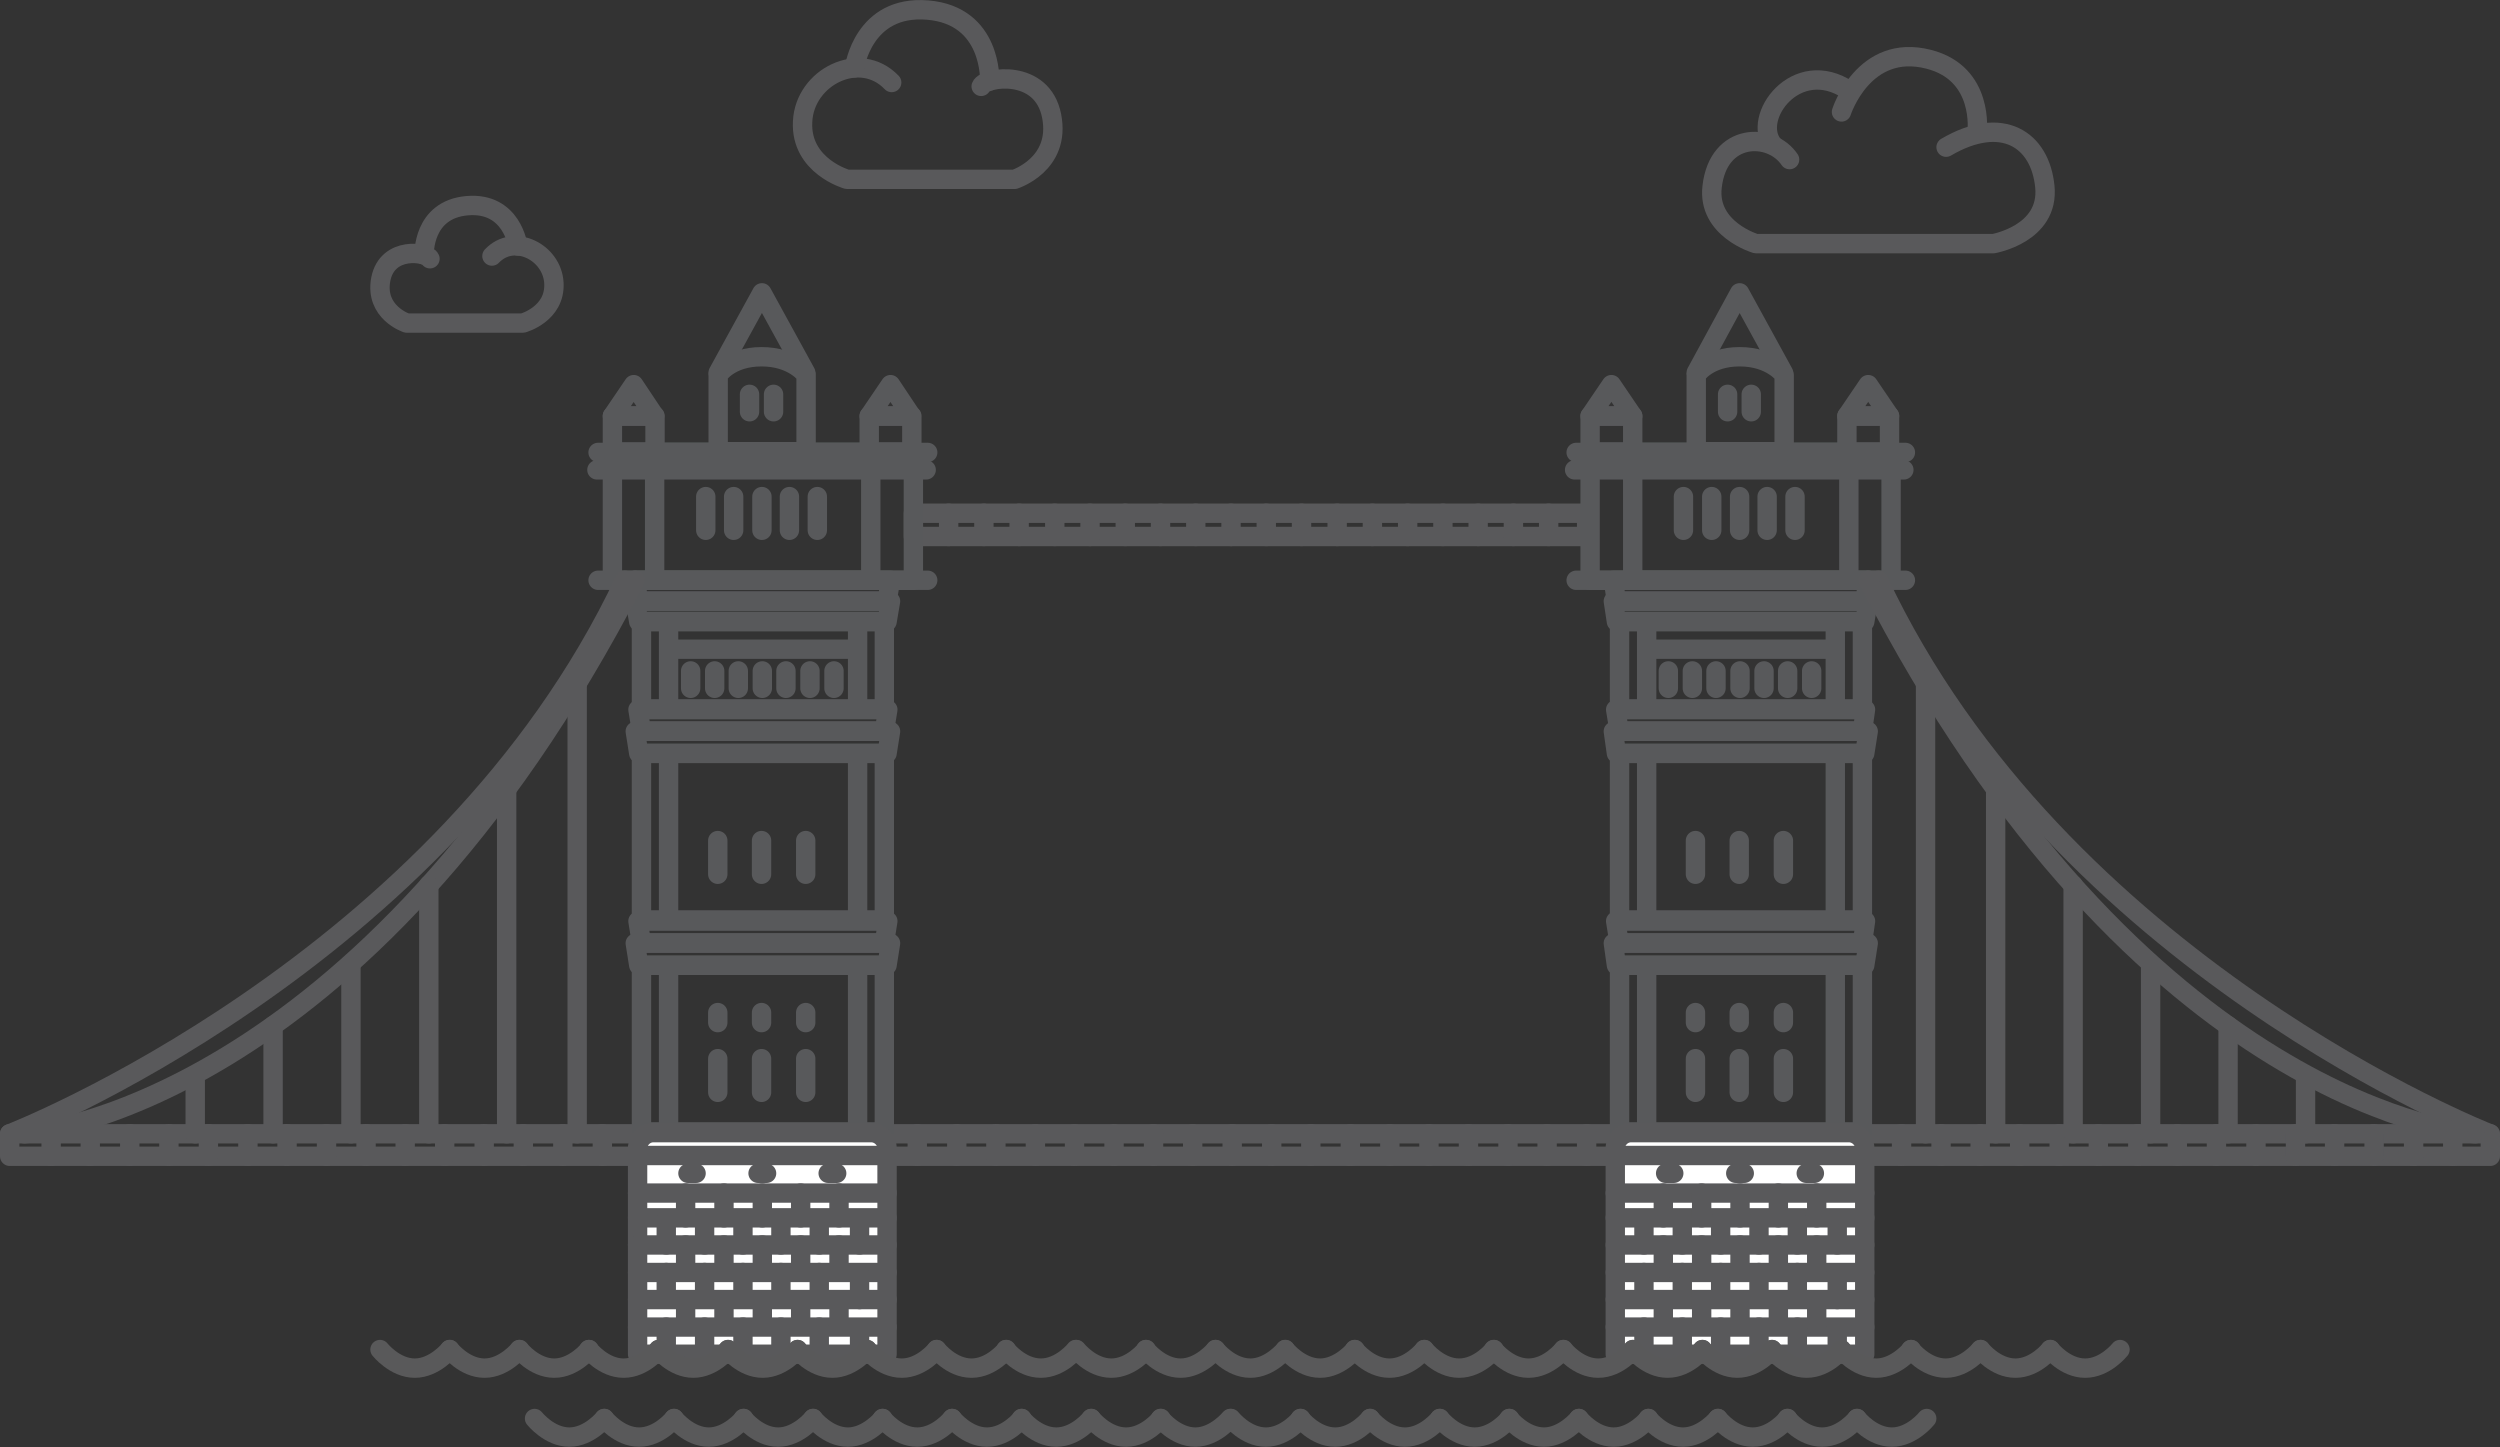 <?xml version="1.0" encoding="utf-8"?>
<!-- Generator: Adobe Illustrator 19.1.0, SVG Export Plug-In . SVG Version: 6.00 Build 0)  -->
<svg version="1.1" xmlns="http://www.w3.org/2000/svg" xmlns:xlink="http://www.w3.org/1999/xlink" x="0px" y="0px"
	 viewBox="0 0 645.4 373.6" style="enable-background:new 0 0 645.4 373.6;" xml:space="preserve">
<rect x="0" y="0" width="645.4" height="373.6" fill="#333333" stroke="none"/>
<style type="text/css">
	.st0{fill:#EDEDED;}
	.st1{fill:#59595A;}
	.st2{fill:none;stroke:#59595B;stroke-width:5;stroke-linejoin:round;stroke-miterlimit:10;}
	.st3{fill:none;stroke:#59595B;stroke-width:4.146;stroke-linejoin:round;stroke-miterlimit:10;}
	.st4{fill:#F6F5F5;}
	.st5{fill:#59595B;}
	.st6{fill:none;stroke:#59595B;stroke-width:4.087;stroke-linecap:round;stroke-linejoin:round;stroke-miterlimit:10;}
	.st7{fill:none;stroke:#59595B;stroke-width:5;stroke-linecap:round;stroke-linejoin:round;stroke-miterlimit:10;}
	.st8{fill:#EFEFEF;stroke:#59595B;stroke-width:5;stroke-linecap:round;stroke-linejoin:round;stroke-miterlimit:10;}
	.st9{fill:#EDECED;}
	.st10{fill:none;stroke:#5A5B5B;stroke-width:5;stroke-miterlimit:10;}
	.st11{fill:none;stroke:#5A5B5C;stroke-width:5;stroke-linecap:round;stroke-linejoin:round;stroke-miterlimit:10;}
	.st12{fill:#EDECED;stroke:#5A5B5C;stroke-width:5;stroke-linecap:round;stroke-linejoin:round;stroke-miterlimit:10;}
	.st13{fill:#5A5B5C;stroke:#5A5B5C;stroke-width:5;stroke-linecap:round;stroke-linejoin:round;stroke-miterlimit:10;}
	.st14{fill:none;stroke:#5A5B5B;stroke-width:5;stroke-linecap:round;stroke-linejoin:round;stroke-miterlimit:10;}
	.st15{fill:#F0EFEF;stroke:#5A5B5B;stroke-width:5;stroke-linecap:round;stroke-linejoin:round;stroke-miterlimit:10;}
	.st16{fill:#E8E8E8;stroke:#5A5B5C;stroke-width:5;stroke-linecap:round;stroke-linejoin:round;stroke-miterlimit:10;}
	.st17{fill:#FFFFFF;stroke:#5A5B5B;stroke-width:5;stroke-linecap:round;stroke-linejoin:round;stroke-miterlimit:10;}
	.st18{fill:#EFEFEF;stroke:#59595A;stroke-width:5;stroke-linecap:round;stroke-linejoin:round;stroke-miterlimit:10;}
	.st19{fill:none;stroke:#59595A;stroke-width:5;stroke-miterlimit:10;}
	.st20{fill:none;stroke:#59595A;stroke-width:5;stroke-linecap:round;stroke-miterlimit:10;}
	.st21{fill:none;stroke:#59595A;stroke-width:5;stroke-linejoin:round;stroke-miterlimit:10;}
	.st22{fill:none;stroke:#59595A;stroke-width:4.539;stroke-miterlimit:10;}
	.st23{fill:none;stroke:#59595A;stroke-width:4.135;stroke-miterlimit:10;}
	.st24{fill:none;stroke:#59595A;stroke-width:3.98;stroke-miterlimit:10;}
	.st25{fill:none;stroke:#58595B;stroke-width:5;stroke-miterlimit:10;}
	.st26{fill:none;stroke:#58595B;stroke-width:5;stroke-linejoin:round;stroke-miterlimit:10;}
	.st27{fill:none;stroke:#58595B;stroke-width:5;stroke-linecap:round;stroke-linejoin:round;stroke-miterlimit:10;}
	.st28{fill:none;stroke:#59595B;stroke-width:4.205;stroke-linecap:round;stroke-linejoin:round;stroke-miterlimit:10;}
	.st29{fill:none;stroke:#59595B;stroke-width:5;stroke-miterlimit:10;}
	.st30{fill:#EDECEC;stroke:#59595B;stroke-width:5;stroke-linecap:round;stroke-linejoin:round;stroke-miterlimit:10;}
	.st31{fill:#EDEDED;stroke:#59595A;stroke-width:5;stroke-miterlimit:10;}
	.st32{fill:#EDEDED;stroke:#59595B;stroke-width:5;stroke-linecap:round;stroke-linejoin:round;stroke-miterlimit:10;}
	.st33{fill:none;stroke:#59595A;stroke-width:5;stroke-linecap:round;stroke-linejoin:round;stroke-miterlimit:10;}
	.st34{fill:#58595B;}
	.st35{fill:#59595A;stroke:#EDEDED;stroke-width:3;stroke-miterlimit:10;}
	.st36{fill:#59595A;stroke:#EDEDED;stroke-miterlimit:10;}
	.st37{fill:#EFEFEF;stroke:#59595A;stroke-width:5;stroke-linecap:round;stroke-miterlimit:10;}
	.st38{fill:#EDEDED;stroke:#59595A;stroke-width:5;stroke-linecap:round;stroke-linejoin:round;stroke-miterlimit:10;}
	.st39{fill-rule:evenodd;clip-rule:evenodd;fill:#59595B;}
	
		.st40{fill-rule:evenodd;clip-rule:evenodd;fill:none;stroke:#59595B;stroke-width:5;stroke-linecap:round;stroke-linejoin:round;stroke-miterlimit:10;}
	.st41{fill:none;stroke:#5A5B5C;stroke-width:4.146;stroke-linejoin:round;stroke-miterlimit:10;}
	.st42{fill:none;stroke:#5A5B5B;stroke-width:4.539;stroke-miterlimit:10;}
	.st43{fill:none;stroke:#5A5B5B;stroke-width:4.135;stroke-miterlimit:10;}
	.st44{fill:none;stroke:#5A5B5B;stroke-width:3.98;stroke-miterlimit:10;}
	.st45{fill:none;stroke:#5A5B5C;stroke-width:4;stroke-linecap:round;stroke-linejoin:round;stroke-miterlimit:10;}
	.st46{fill:none;stroke:#595A5C;stroke-width:5;stroke-linecap:round;stroke-linejoin:round;stroke-miterlimit:10;}
	.st47{fill:#5A5B5C;}
	.st48{fill:none;stroke:#595A5C;stroke-width:5;stroke-linejoin:round;stroke-miterlimit:10;}
	.st49{fill:none;stroke:#5A5B5B;stroke-width:5;stroke-linecap:round;stroke-miterlimit:10;}
	.st50{fill:#5A5B5B;}
	.st51{fill:#5A5B5C;stroke:#5A5B5C;stroke-miterlimit:10;}
	.st52{fill:#595A5C;}
	.st53{fill:#EDECED;stroke:#5A5B5B;stroke-width:5;stroke-miterlimit:10;}
	.st54{fill:#FFFFFF;stroke:#5A5B5B;stroke-width:5;stroke-miterlimit:10;}
	.st55{fill:#FFFFFF;stroke:#5A5B5C;stroke-width:5;stroke-linecap:round;stroke-linejoin:round;stroke-miterlimit:10;}
	.st56{fill:#FFFFFF;stroke:#59595B;stroke-width:5;stroke-linecap:round;stroke-linejoin:round;stroke-miterlimit:10;}
	.st57{fill:#FFFFFF;stroke:#59595A;stroke-width:5;stroke-linecap:round;stroke-linejoin:round;stroke-miterlimit:10;}
	.st58{fill:#FFFFFF;stroke:#59595A;stroke-width:5;stroke-miterlimit:10;}
	.st59{fill:none;stroke:#59595B;stroke-width:3.857;stroke-linejoin:round;stroke-miterlimit:10;}
	.st60{fill:#EDEDED;stroke:#59595B;stroke-width:5;stroke-miterlimit:10;}
	.st61{fill:none;stroke:#59595B;stroke-width:5;stroke-linecap:round;stroke-miterlimit:10;}
	.st62{fill:#59595B;stroke:#59595A;stroke-width:5;stroke-linecap:round;stroke-linejoin:round;stroke-miterlimit:10;}
	.st63{fill:#FFFFFF;stroke:#59595B;stroke-width:5;stroke-miterlimit:10;}
	.st64{fill:#EAEAEA;stroke:#59595A;stroke-width:5;stroke-linecap:round;stroke-linejoin:round;stroke-miterlimit:10;}
	.st65{fill:#EAEAEA;stroke:#59595A;stroke-width:5;stroke-linecap:round;stroke-miterlimit:10;}
</style>
<g id="Background">
</g>
<g id="_x23_Tower_x5F_Bridge">
</g>
<g id="_x23_Washington_x5F_Mountain">
</g>
<g id="_x23_London_x5F_Eye">
</g>
<g id="_x23_Eiffel_x5F_Tower">
	<g id="New_Symbol">
	</g>
</g>
<g id="_x23_Forbidden_x5F_City">
</g>
<g id="_x23_Sydney_x5F_Opera_x5F_House">
</g>
<g id="_x23_Space_x5F_Needle">
</g>
<g id="_x23_Pyramid">
</g>
<g id="_x23_The_x5F_Pantheon">
</g>
<g id="_x23_Emirates_x5F_Towers">
</g>
<g id="_x23_China_x5F_wall">
	<g id="_x23_Empire_x5F_State_x5F_Building">
	</g>
	<g>
		<g>
			<path class="st7" d="M502.4,38c14.5-8.5,24.3-2,25.5,10.2c1.2,12.2-13.3,14.7-13.3,14.7h-61.3c0,0-12.6-3.7-11.3-14.7
				c1.6-14.1,15.2-14.1,20-7"/>
			<path class="st7" d="M457.8,37.5c-5.9-7,5.9-23.2,19.4-14.2"/>
			<path class="st7" d="M475.4,28.9c0,0,5.7-17.9,22.5-13.6c14.5,3.7,12.5,18.9,12.5,18.9"/>
		</g>
		<g>
			<path class="st7" d="M127,66.1c5.7-6,15.6-1,16,7c0.4,8-8,10.3-8,10.3h-30c0,0-8.3-2.7-6.7-11.3c1.7-8.7,12-7,12.7-5.3"/>
			<path class="st7" d="M133.7,63.5c0,0-1.5-11.4-13.1-10.4s-11.1,12.7-11.1,12.7"/>
		</g>
		<g>
			<path class="st7" d="M230.2,21.3c-8.2-8.6-22.5-1.4-23,10.1c-0.6,11.5,11.5,14.9,11.5,14.9h43.2c0,0,12-3.8,9.6-16.3
				c-2.4-12.5-17.3-10.1-18.2-7.7"/>
			<path class="st7" d="M220.6,17.5c0,0,2.2-16.3,18.9-14.9s16,18.3,16,18.3"/>
		</g>
		<g>
			<rect x="2.5" y="292.7" class="st7" width="640.4" height="5.8"/>
			<line class="st7" x1="13.2" y1="292.7" x2="13.2" y2="298.5"/>
			<line class="st7" x1="23.3" y1="292.7" x2="23.3" y2="298.5"/>
			<line class="st7" x1="33.5" y1="292.7" x2="33.5" y2="298.5"/>
			<line class="st7" x1="43.6" y1="292.7" x2="43.6" y2="298.5"/>
			<line class="st7" x1="53.8" y1="292.7" x2="53.8" y2="298.5"/>
			<line class="st7" x1="64" y1="292.7" x2="64" y2="298.5"/>
			<line class="st7" x1="74.1" y1="292.7" x2="74.1" y2="298.5"/>
			<line class="st7" x1="84.3" y1="292.7" x2="84.3" y2="298.5"/>
			<line class="st7" x1="94.5" y1="292.7" x2="94.5" y2="298.5"/>
			<line class="st7" x1="104.6" y1="292.7" x2="104.6" y2="298.5"/>
			<line class="st7" x1="114.8" y1="292.7" x2="114.8" y2="298.5"/>
			<line class="st7" x1="125" y1="292.7" x2="125" y2="298.5"/>
			<line class="st7" x1="135.1" y1="292.7" x2="135.1" y2="298.5"/>
			<line class="st7" x1="145.3" y1="292.7" x2="145.3" y2="298.5"/>
			<line class="st7" x1="155.5" y1="292.7" x2="155.5" y2="298.5"/>
			<line class="st7" x1="165.6" y1="292.7" x2="165.6" y2="298.5"/>
			<line class="st7" x1="175.8" y1="292.7" x2="175.8" y2="298.5"/>
			<line class="st7" x1="186" y1="292.7" x2="186" y2="298.5"/>
			<line class="st7" x1="196.1" y1="292.7" x2="196.1" y2="298.5"/>
			<line class="st7" x1="206.3" y1="292.7" x2="206.3" y2="298.5"/>
			<line class="st7" x1="216.5" y1="292.7" x2="216.5" y2="298.5"/>
			<line class="st7" x1="226.6" y1="292.7" x2="226.6" y2="298.5"/>
			<line class="st7" x1="236.8" y1="292.7" x2="236.8" y2="298.5"/>
			<line class="st7" x1="247" y1="292.7" x2="247" y2="298.5"/>
			<line class="st7" x1="257.1" y1="292.7" x2="257.1" y2="298.5"/>
			<line class="st7" x1="267.3" y1="292.7" x2="267.3" y2="298.5"/>
			<line class="st7" x1="277.4" y1="292.7" x2="277.4" y2="298.5"/>
			<line class="st7" x1="287.6" y1="292.7" x2="287.6" y2="298.5"/>
			<line class="st7" x1="297.8" y1="292.7" x2="297.8" y2="298.5"/>
			<line class="st7" x1="307.9" y1="292.7" x2="307.9" y2="298.5"/>
			<line class="st7" x1="318.1" y1="292.7" x2="318.1" y2="298.5"/>
			<line class="st7" x1="328.3" y1="292.7" x2="328.3" y2="298.5"/>
			<line class="st7" x1="338.4" y1="292.7" x2="338.4" y2="298.5"/>
			<line class="st7" x1="348.6" y1="292.7" x2="348.6" y2="298.5"/>
			<line class="st7" x1="358.8" y1="292.7" x2="358.8" y2="298.5"/>
			<line class="st7" x1="368.9" y1="292.7" x2="368.9" y2="298.5"/>
			<line class="st7" x1="379.1" y1="292.7" x2="379.1" y2="298.5"/>
			<line class="st7" x1="389.3" y1="292.7" x2="389.3" y2="298.5"/>
			<line class="st7" x1="399.4" y1="292.7" x2="399.4" y2="298.5"/>
			<line class="st7" x1="409.6" y1="292.7" x2="409.6" y2="298.5"/>
			<line class="st7" x1="419.8" y1="292.7" x2="419.8" y2="298.5"/>
			<line class="st7" x1="429.9" y1="292.7" x2="429.9" y2="298.5"/>
			<line class="st7" x1="440.1" y1="292.7" x2="440.1" y2="298.5"/>
			<line class="st7" x1="450.3" y1="292.7" x2="450.3" y2="298.5"/>
			<line class="st7" x1="460.4" y1="292.7" x2="460.4" y2="298.5"/>
			<line class="st7" x1="470.6" y1="292.7" x2="470.6" y2="298.5"/>
			<line class="st7" x1="480.8" y1="292.7" x2="480.8" y2="298.5"/>
			<line class="st7" x1="490.9" y1="292.7" x2="490.9" y2="298.5"/>
			<line class="st7" x1="501.1" y1="292.7" x2="501.1" y2="298.5"/>
			<line class="st7" x1="511.2" y1="292.7" x2="511.2" y2="298.5"/>
			<line class="st7" x1="521.4" y1="292.7" x2="521.4" y2="298.5"/>
			<line class="st7" x1="531.6" y1="292.7" x2="531.6" y2="298.5"/>
			<line class="st7" x1="541.7" y1="292.7" x2="541.7" y2="298.5"/>
			<line class="st7" x1="551.9" y1="292.7" x2="551.9" y2="298.5"/>
			<line class="st7" x1="562.1" y1="292.7" x2="562.1" y2="298.5"/>
			<line class="st7" x1="572.2" y1="292.7" x2="572.2" y2="298.5"/>
			<line class="st7" x1="582.4" y1="292.7" x2="582.4" y2="298.5"/>
			<line class="st7" x1="592.6" y1="292.7" x2="592.6" y2="298.5"/>
			<line class="st7" x1="602.7" y1="292.7" x2="602.7" y2="298.5"/>
			<line class="st7" x1="612.9" y1="292.7" x2="612.9" y2="298.5"/>
			<line class="st7" x1="623.1" y1="292.7" x2="623.1" y2="298.5"/>
			<line class="st7" x1="633.2" y1="292.7" x2="633.2" y2="298.5"/>
		</g>
		<g>
			<rect x="235.8" y="132.5" class="st7" width="173.8" height="6"/>
			<line class="st7" x1="244.9" y1="132.5" x2="244.9" y2="138.5"/>
			<line class="st7" x1="254" y1="132.5" x2="254" y2="138.5"/>
			<line class="st7" x1="263.1" y1="132.5" x2="263.1" y2="138.5"/>
			<line class="st7" x1="272.3" y1="132.5" x2="272.3" y2="138.5"/>
			<line class="st7" x1="281.4" y1="132.5" x2="281.4" y2="138.5"/>
			<line class="st7" x1="290.5" y1="132.5" x2="290.5" y2="138.5"/>
			<line class="st7" x1="299.6" y1="132.5" x2="299.6" y2="138.5"/>
			<line class="st7" x1="308.7" y1="132.5" x2="308.7" y2="138.5"/>
			<line class="st7" x1="317.8" y1="132.5" x2="317.8" y2="138.5"/>
			<line class="st7" x1="326.9" y1="132.5" x2="326.9" y2="138.5"/>
			<line class="st7" x1="336" y1="132.5" x2="336" y2="138.5"/>
			<line class="st7" x1="345.2" y1="132.5" x2="345.2" y2="138.5"/>
			<line class="st7" x1="354.3" y1="132.5" x2="354.3" y2="138.5"/>
			<line class="st7" x1="363.4" y1="132.5" x2="363.4" y2="138.5"/>
			<line class="st7" x1="372.5" y1="132.5" x2="372.5" y2="138.5"/>
			<line class="st7" x1="381.6" y1="132.5" x2="381.6" y2="138.5"/>
			<line class="st7" x1="390.7" y1="132.5" x2="390.7" y2="138.5"/>
			<line class="st7" x1="399.8" y1="132.5" x2="399.8" y2="138.5"/>
		</g>
		<g>
			<polygon class="st26" points="229,249.2 164.9,249.2 164,243.5 229.9,243.5 			"/>
			<polygon class="st26" points="228.3,243.4 165.6,243.4 164.7,237.8 229.2,237.8 			"/>
			<rect x="165.6" y="249.2" class="st27" width="62.7" height="43"/>
			<line class="st27" x1="172.6" y1="249.7" x2="172.6" y2="292.2"/>
			<line class="st27" x1="221.4" y1="249.7" x2="221.4" y2="292.2"/>
		</g>
		<g>
			<polygon class="st26" points="229,194.5 164.9,194.5 164,188.8 229.9,188.8 			"/>
			<polygon class="st26" points="228.3,188.7 165.6,188.7 164.7,183.2 229.2,183.2 			"/>
			<rect x="165.6" y="194.5" class="st27" width="62.7" height="43"/>
			<line class="st27" x1="172.6" y1="195.1" x2="172.6" y2="237.5"/>
			<line class="st27" x1="221.4" y1="195.1" x2="221.4" y2="237.5"/>
		</g>
		<polygon class="st26" points="229,160.5 164.9,160.5 164,155.2 229.9,155.2 		"/>
		<polygon class="st26" points="229,155.2 164.9,155.2 164,149.8 229.9,149.8 		"/>
		<rect x="165.6" y="160.4" class="st27" width="62.7" height="22.6"/>
		<line class="st27" x1="172.6" y1="160.7" x2="172.6" y2="183"/>
		<line class="st27" x1="221.4" y1="160.7" x2="221.4" y2="183"/>
		<line class="st26" x1="172.6" y1="167.6" x2="221.4" y2="167.6"/>
		<line class="st27" x1="178.3" y1="173.2" x2="178.3" y2="177.7"/>
		<line class="st27" x1="184.5" y1="173.2" x2="184.5" y2="177.7"/>
		<line class="st27" x1="190.6" y1="173.2" x2="190.6" y2="177.7"/>
		<line class="st27" x1="196.8" y1="173.2" x2="196.8" y2="177.7"/>
		<line class="st27" x1="202.9" y1="173.2" x2="202.9" y2="177.7"/>
		<line class="st27" x1="193.5" y1="101.8" x2="193.5" y2="106.3"/>
		<line class="st27" x1="199.7" y1="101.8" x2="199.7" y2="106.3"/>
		<line class="st27" x1="185.3" y1="217" x2="185.3" y2="225.7"/>
		<line class="st27" x1="196.6" y1="217" x2="196.6" y2="225.7"/>
		<line class="st27" x1="208" y1="217" x2="208" y2="225.7"/>
		<line class="st27" x1="182.2" y1="128.2" x2="182.2" y2="136.9"/>
		<line class="st27" x1="189.4" y1="128.2" x2="189.4" y2="136.9"/>
		<line class="st27" x1="196.7" y1="128.2" x2="196.7" y2="136.9"/>
		<line class="st27" x1="203.8" y1="128.2" x2="203.8" y2="136.9"/>
		<line class="st27" x1="211" y1="128.2" x2="211" y2="136.9"/>
		<line class="st27" x1="185.3" y1="273.3" x2="185.3" y2="282"/>
		<line class="st27" x1="196.6" y1="273.3" x2="196.6" y2="282"/>
		<line class="st27" x1="208" y1="273.3" x2="208" y2="282"/>
		<line class="st27" x1="185.3" y1="261.4" x2="185.3" y2="264"/>
		<line class="st27" x1="196.6" y1="261.4" x2="196.6" y2="264"/>
		<line class="st27" x1="208" y1="261.4" x2="208" y2="264"/>
		<line class="st27" x1="209.1" y1="173.2" x2="209.1" y2="177.7"/>
		<line class="st27" x1="215.3" y1="173.2" x2="215.3" y2="177.7"/>
		<rect x="158.1" y="116.8" class="st27" width="77.7" height="33"/>
		<line class="st27" x1="154.4" y1="149.8" x2="239.5" y2="149.8"/>
		<line class="st27" x1="154.4" y1="116.8" x2="239.5" y2="116.8"/>
		<line class="st27" x1="154.1" y1="121.3" x2="239.1" y2="121.3"/>
		<rect x="169" y="116.8" class="st27" width="55.8" height="33"/>
		<rect x="158.1" y="107.4" class="st27" width="11" height="9.3"/>
		<rect x="224.4" y="107.4" class="st27" width="11" height="9.3"/>
		<path class="st27" d="M185.4,96.8c0,0,3-4.7,11.2-4.7c8.2,0,11.5,4.7,11.5,4.7v19.8h-22.7V96.8z"/>
		<polygon class="st27" points="163.6,99.3 158.1,107.4 169,107.4 		"/>
		<polygon class="st27" points="229.9,99.3 224.4,107.4 235.3,107.4 		"/>
		<polyline class="st27" points="208,96.2 196.7,75.6 185.4,96.2 		"/>
		<path class="st56" d="M224.9,300.6h-56.2c-2.2,0-4.1-1.8-4.1-4.1l0,0c0-2.2,1.8-4.1,4.1-4.1h56.2c2.2,0,4.1,1.8,4.1,4.1l0,0
			C229,298.8,227.1,300.6,224.9,300.6z"/>
		<rect x="164.6" y="298.3" class="st56" width="64.4" height="51.3"/>
		<line class="st7" x1="164.6" y1="308" x2="229" y2="308"/>
		<line class="st7" x1="177.6" y1="302.9" x2="179.7" y2="302.9"/>
		<line class="st7" x1="195.7" y1="302.9" x2="197.9" y2="302.9"/>
		<line class="st7" x1="213.8" y1="302.9" x2="216" y2="302.9"/>
		<line class="st7" x1="164.6" y1="314.4" x2="229" y2="314.4"/>
		<line class="st7" x1="164.6" y1="321.4" x2="229" y2="321.4"/>
		<line class="st7" x1="164.6" y1="328.5" x2="229" y2="328.5"/>
		<line class="st7" x1="164.6" y1="335.5" x2="229" y2="335.5"/>
		<line class="st7" x1="164.6" y1="342.6" x2="229" y2="342.6"/>
		<line class="st7" x1="196.8" y1="308" x2="196.8" y2="314.4"/>
		<line class="st7" x1="206.7" y1="308" x2="206.7" y2="314.4"/>
		<line class="st7" x1="216.6" y1="308" x2="216.6" y2="314.4"/>
		<line class="st7" x1="177" y1="308" x2="177" y2="314.4"/>
		<line class="st7" x1="186.9" y1="308" x2="186.9" y2="314.4"/>
		<line class="st7" x1="196.8" y1="321.4" x2="196.8" y2="327.8"/>
		<line class="st7" x1="206.7" y1="321.4" x2="206.7" y2="327.8"/>
		<line class="st7" x1="216.6" y1="321.4" x2="216.6" y2="327.8"/>
		<line class="st7" x1="177" y1="321.4" x2="177" y2="327.8"/>
		<line class="st7" x1="186.9" y1="321.4" x2="186.9" y2="327.8"/>
		<line class="st7" x1="196.8" y1="335.6" x2="196.8" y2="342"/>
		<line class="st7" x1="206.7" y1="335.6" x2="206.7" y2="342"/>
		<line class="st7" x1="216.6" y1="335.6" x2="216.6" y2="342"/>
		<line class="st7" x1="177" y1="335.6" x2="177" y2="342"/>
		<line class="st7" x1="186.9" y1="335.6" x2="186.9" y2="342"/>
		<line class="st7" x1="191.8" y1="342.6" x2="191.8" y2="349"/>
		<line class="st7" x1="201.6" y1="342.6" x2="201.6" y2="349"/>
		<line class="st7" x1="211.5" y1="342.6" x2="211.5" y2="349"/>
		<line class="st7" x1="172" y1="342.6" x2="172" y2="349"/>
		<line class="st7" x1="181.9" y1="342.6" x2="181.9" y2="349"/>
		<line class="st7" x1="191.8" y1="328.5" x2="191.8" y2="334.9"/>
		<line class="st7" x1="201.6" y1="328.5" x2="201.6" y2="334.9"/>
		<line class="st7" x1="211.5" y1="328.5" x2="211.5" y2="334.9"/>
		<line class="st7" x1="172" y1="328.5" x2="172" y2="334.9"/>
		<line class="st7" x1="181.9" y1="328.5" x2="181.9" y2="334.9"/>
		<line class="st7" x1="191.8" y1="315" x2="191.8" y2="321.4"/>
		<line class="st7" x1="201.6" y1="315" x2="201.6" y2="321.4"/>
		<line class="st7" x1="211.5" y1="315" x2="211.5" y2="321.4"/>
		<line class="st7" x1="221.9" y1="315" x2="221.9" y2="321.4"/>
		<line class="st7" x1="221.9" y1="329.1" x2="221.9" y2="335.5"/>
		<line class="st7" x1="221.9" y1="343.1" x2="221.9" y2="348.8"/>
		<line class="st7" x1="172" y1="315" x2="172" y2="321.4"/>
		<line class="st7" x1="181.9" y1="315" x2="181.9" y2="321.4"/>
		<g>
			<polygon class="st26" points="481.4,249.2 417.3,249.2 416.5,243.5 482.3,243.5 			"/>
			<polygon class="st26" points="480.8,243.4 418,243.4 417.1,237.8 481.6,237.8 			"/>
			<rect x="418.1" y="249.2" class="st27" width="62.7" height="43"/>
			<line class="st27" x1="425.1" y1="249.7" x2="425.1" y2="292.2"/>
			<line class="st27" x1="473.8" y1="249.7" x2="473.8" y2="292.2"/>
		</g>
		<g>
			<polygon class="st26" points="481.4,194.5 417.3,194.5 416.5,188.8 482.3,188.8 			"/>
			<polygon class="st26" points="480.8,188.7 418,188.7 417.1,183.2 481.6,183.2 			"/>
			<rect x="418.1" y="194.5" class="st27" width="62.7" height="43"/>
			<line class="st27" x1="425.1" y1="195.1" x2="425.1" y2="237.5"/>
			<line class="st27" x1="473.8" y1="195.1" x2="473.8" y2="237.5"/>
		</g>
		<polygon class="st26" points="481.4,160.5 417.3,160.5 416.5,155.2 482.3,155.2 		"/>
		<polygon class="st26" points="481.4,155.2 417.3,155.2 416.5,149.8 482.3,149.8 		"/>
		<rect x="418.1" y="160.4" class="st27" width="62.7" height="22.6"/>
		<line class="st27" x1="425.1" y1="160.7" x2="425.1" y2="183"/>
		<line class="st27" x1="473.8" y1="160.7" x2="473.8" y2="183"/>
		<line class="st26" x1="425.1" y1="167.6" x2="473.8" y2="167.6"/>
		<line class="st27" x1="430.7" y1="173.2" x2="430.7" y2="177.7"/>
		<line class="st27" x1="436.9" y1="173.2" x2="436.9" y2="177.7"/>
		<line class="st27" x1="443" y1="173.2" x2="443" y2="177.7"/>
		<line class="st27" x1="449.2" y1="173.2" x2="449.2" y2="177.7"/>
		<line class="st27" x1="455.4" y1="173.2" x2="455.4" y2="177.7"/>
		<line class="st27" x1="446" y1="101.8" x2="446" y2="106.3"/>
		<line class="st27" x1="452.1" y1="101.8" x2="452.1" y2="106.3"/>
		<line class="st27" x1="437.7" y1="217" x2="437.7" y2="225.7"/>
		<line class="st27" x1="449" y1="217" x2="449" y2="225.7"/>
		<line class="st27" x1="460.4" y1="217" x2="460.4" y2="225.7"/>
		<line class="st27" x1="434.6" y1="128.2" x2="434.6" y2="136.9"/>
		<line class="st27" x1="441.9" y1="128.2" x2="441.9" y2="136.9"/>
		<line class="st27" x1="449.1" y1="128.2" x2="449.1" y2="136.9"/>
		<line class="st27" x1="456.2" y1="128.2" x2="456.2" y2="136.9"/>
		<line class="st27" x1="463.4" y1="128.2" x2="463.4" y2="136.9"/>
		<line class="st27" x1="437.7" y1="273.3" x2="437.7" y2="282"/>
		<line class="st27" x1="449" y1="273.3" x2="449" y2="282"/>
		<line class="st27" x1="460.4" y1="273.3" x2="460.4" y2="282"/>
		<line class="st27" x1="437.7" y1="261.4" x2="437.7" y2="264"/>
		<line class="st27" x1="449" y1="261.4" x2="449" y2="264"/>
		<line class="st27" x1="460.4" y1="261.4" x2="460.4" y2="264"/>
		<line class="st27" x1="461.5" y1="173.2" x2="461.5" y2="177.7"/>
		<line class="st27" x1="467.7" y1="173.2" x2="467.7" y2="177.7"/>
		<rect x="410.5" y="116.8" class="st27" width="77.7" height="33"/>
		<line class="st27" x1="406.9" y1="149.8" x2="491.9" y2="149.8"/>
		<line class="st27" x1="406.9" y1="116.8" x2="491.9" y2="116.8"/>
		<line class="st27" x1="406.5" y1="121.3" x2="491.5" y2="121.3"/>
		<rect x="421.5" y="116.8" class="st27" width="55.8" height="33"/>
		<rect x="410.5" y="107.4" class="st27" width="11" height="9.3"/>
		<rect x="476.8" y="107.4" class="st27" width="11" height="9.3"/>
		<path class="st27" d="M437.9,96.8c0,0,3-4.7,11.2-4.7s11.5,4.7,11.5,4.7v19.8h-22.7V96.8z"/>
		<polygon class="st27" points="416,99.3 410.5,107.4 421.5,107.4 		"/>
		<polygon class="st27" points="482.3,99.3 476.8,107.4 487.8,107.4 		"/>
		<polyline class="st27" points="460.4,96.2 449.1,75.6 437.9,96.2 		"/>
		<path class="st56" d="M477.3,300.6h-56.2c-2.2,0-4.1-1.8-4.1-4.1l0,0c0-2.2,1.8-4.1,4.1-4.1h56.2c2.2,0,4.1,1.8,4.1,4.1l0,0
			C481.4,298.8,479.6,300.6,477.3,300.6z"/>
		<rect x="417" y="298.3" class="st56" width="64.4" height="51.3"/>
		<line class="st7" x1="417" y1="308" x2="481.4" y2="308"/>
		<line class="st7" x1="430" y1="302.9" x2="432.1" y2="302.9"/>
		<line class="st7" x1="448.1" y1="302.9" x2="450.3" y2="302.9"/>
		<line class="st7" x1="466.3" y1="302.9" x2="468.4" y2="302.9"/>
		<line class="st7" x1="417" y1="314.4" x2="481.4" y2="314.4"/>
		<line class="st7" x1="417" y1="321.4" x2="481.4" y2="321.4"/>
		<line class="st7" x1="417" y1="328.5" x2="481.4" y2="328.5"/>
		<line class="st7" x1="417" y1="335.5" x2="481.4" y2="335.5"/>
		<line class="st7" x1="417" y1="342.6" x2="481.4" y2="342.6"/>
		<line class="st7" x1="449.2" y1="308" x2="449.2" y2="314.4"/>
		<line class="st7" x1="459.1" y1="308" x2="459.1" y2="314.4"/>
		<line class="st7" x1="469" y1="308" x2="469" y2="314.4"/>
		<line class="st7" x1="429.4" y1="308" x2="429.4" y2="314.4"/>
		<line class="st7" x1="439.3" y1="308" x2="439.3" y2="314.4"/>
		<line class="st7" x1="449.2" y1="321.4" x2="449.2" y2="327.8"/>
		<line class="st7" x1="459.1" y1="321.4" x2="459.1" y2="327.8"/>
		<line class="st7" x1="469" y1="321.4" x2="469" y2="327.8"/>
		<line class="st7" x1="429.4" y1="321.4" x2="429.4" y2="327.8"/>
		<line class="st7" x1="439.3" y1="321.4" x2="439.3" y2="327.8"/>
		<line class="st7" x1="449.2" y1="335.6" x2="449.2" y2="342"/>
		<line class="st7" x1="459.1" y1="335.6" x2="459.1" y2="342"/>
		<line class="st7" x1="469" y1="335.6" x2="469" y2="342"/>
		<line class="st7" x1="429.4" y1="335.6" x2="429.4" y2="342"/>
		<line class="st7" x1="439.3" y1="335.6" x2="439.3" y2="342"/>
		<line class="st7" x1="444.2" y1="342.6" x2="444.2" y2="349"/>
		<line class="st7" x1="454.1" y1="342.6" x2="454.1" y2="349"/>
		<line class="st7" x1="464" y1="342.6" x2="464" y2="349"/>
		<line class="st7" x1="424.4" y1="342.6" x2="424.4" y2="349"/>
		<line class="st7" x1="434.3" y1="342.6" x2="434.3" y2="349"/>
		<line class="st7" x1="444.2" y1="328.5" x2="444.2" y2="334.9"/>
		<line class="st7" x1="454.1" y1="328.5" x2="454.1" y2="334.9"/>
		<line class="st7" x1="464" y1="328.5" x2="464" y2="334.9"/>
		<line class="st7" x1="424.4" y1="328.5" x2="424.4" y2="334.9"/>
		<line class="st7" x1="434.3" y1="328.5" x2="434.3" y2="334.9"/>
		<line class="st7" x1="444.2" y1="315" x2="444.2" y2="321.4"/>
		<line class="st7" x1="454.1" y1="315" x2="454.1" y2="321.4"/>
		<line class="st7" x1="464" y1="315" x2="464" y2="321.4"/>
		<line class="st7" x1="474.3" y1="315" x2="474.3" y2="321.4"/>
		<line class="st7" x1="474.3" y1="329.1" x2="474.3" y2="335.5"/>
		<line class="st7" x1="474.3" y1="343.1" x2="474.3" y2="348.8"/>
		<line class="st7" x1="424.4" y1="315" x2="424.4" y2="321.4"/>
		<line class="st7" x1="434.3" y1="315" x2="434.3" y2="321.4"/>
		<g>
			<path class="st7" d="M161.3,149.8C114.3,249.3,2.5,292.7,2.5,292.7"/>
			<path class="st7" d="M163.9,149.8C93.2,286.8,6.3,292.7,6.3,292.7"/>
			<line class="st7" x1="149" y1="175.5" x2="149" y2="292.7"/>
			<line class="st7" x1="130.8" y1="203.7" x2="130.8" y2="292.7"/>
			<line class="st7" x1="110.7" y1="228.5" x2="110.7" y2="292.7"/>
			<line class="st7" x1="90.6" y1="249.9" x2="90.6" y2="292.7"/>
			<line class="st7" x1="70.5" y1="264.8" x2="70.5" y2="292.7"/>
			<line class="st7" x1="50.4" y1="277.8" x2="50.4" y2="292.7"/>
		</g>
		<g>
			<path class="st7" d="M484.9,149.8c46.7,99.5,157.9,142.9,157.9,142.9"/>
			<path class="st7" d="M482.3,149.8C552.6,286.8,639,292.7,639,292.7"/>
			<line class="st7" x1="497.1" y1="175.5" x2="497.1" y2="292.7"/>
			<line class="st7" x1="515.2" y1="203.7" x2="515.2" y2="292.7"/>
			<line class="st7" x1="535.2" y1="228.5" x2="535.2" y2="292.7"/>
			<line class="st7" x1="555.2" y1="249.9" x2="555.2" y2="292.7"/>
			<line class="st7" x1="575.2" y1="264.8" x2="575.2" y2="292.7"/>
			<line class="st7" x1="595.2" y1="277.8" x2="595.2" y2="292.7"/>
		</g>
		<g>
			<path class="st33" d="M138,366.2c0,0,3.8,4.8,9,4.8c5.1,0,9-4.8,9-4.8"/>
			<path class="st33" d="M156,366.2c0,0,3.8,4.8,9,4.8s9-4.8,9-4.8"/>
			<path class="st33" d="M174,366.2c0,0,3.8,4.8,9,4.8c5.1,0,9-4.8,9-4.8"/>
			<path class="st33" d="M191.9,366.2c0,0,3.8,4.8,9,4.8c5.1,0,9-4.8,9-4.8"/>
			<path class="st33" d="M209.9,366.2c0,0,3.8,4.8,9,4.8c5.1,0,9-4.8,9-4.8"/>
			<path class="st33" d="M227.8,366.2c0,0,3.8,4.8,9,4.8s9-4.8,9-4.8"/>
			<path class="st33" d="M245.8,366.2c0,0,3.8,4.8,9,4.8s9-4.8,9-4.8"/>
			<path class="st33" d="M263.7,366.2c0,0,3.8,4.8,9,4.8s9-4.8,9-4.8"/>
			<path class="st33" d="M281.7,366.2c0,0,3.8,4.8,9,4.8s9-4.8,9-4.8"/>
			<path class="st33" d="M299.6,366.2c0,0,3.8,4.8,9,4.8c5.1,0,9-4.8,9-4.8"/>
			<path class="st33" d="M317.8,366.2c0,0,3.8,4.8,9,4.8s9-4.8,9-4.8"/>
			<path class="st33" d="M335.7,366.2c0,0,3.8,4.8,9,4.8s9-4.8,9-4.8"/>
			<path class="st33" d="M353.7,366.2c0,0,3.8,4.8,9,4.8s9-4.8,9-4.8"/>
			<path class="st33" d="M371.7,366.2c0,0,3.8,4.8,9,4.8s9-4.8,9-4.8"/>
			<path class="st33" d="M389.6,366.2c0,0,3.8,4.8,9,4.8c5.1,0,9-4.8,9-4.8"/>
			<path class="st33" d="M407.6,366.2c0,0,3.8,4.8,9,4.8c5.1,0,9-4.8,9-4.8"/>
			<path class="st33" d="M425.5,366.2c0,0,3.8,4.8,9,4.8c5.1,0,9-4.8,9-4.8"/>
			<path class="st33" d="M443.5,366.2c0,0,3.8,4.8,9,4.8s9-4.8,9-4.8"/>
			<path class="st33" d="M461.4,366.2c0,0,3.8,4.8,9,4.8s9-4.8,9-4.8"/>
			<path class="st33" d="M479.4,366.2c0,0,3.8,4.8,9,4.8s9-4.8,9-4.8"/>
		</g>
		<g>
			<path class="st33" d="M98.1,348.4c0,0,3.8,4.8,9,4.8c5.1,0,9-4.8,9-4.8"/>
			<path class="st33" d="M116.1,348.4c0,0,3.8,4.8,9,4.8c5.1,0,9-4.8,9-4.8"/>
			<path class="st33" d="M134.1,348.4c0,0,3.8,4.8,9,4.8c5.1,0,9-4.8,9-4.8"/>
			<path class="st33" d="M152,348.4c0,0,3.8,4.8,9,4.8s9-4.8,9-4.8"/>
			<path class="st33" d="M170,348.4c0,0,3.8,4.8,9,4.8c5.1,0,9-4.8,9-4.8"/>
			<path class="st33" d="M187.9,348.4c0,0,3.8,4.8,9,4.8c5.1,0,9-4.8,9-4.8"/>
			<path class="st33" d="M205.9,348.4c0,0,3.8,4.8,9,4.8c5.1,0,9-4.8,9-4.8"/>
			<path class="st33" d="M223.8,348.4c0,0,3.8,4.8,9,4.8s9-4.8,9-4.8"/>
			<path class="st33" d="M241.8,348.4c0,0,3.8,4.8,9,4.8s9-4.8,9-4.8"/>
			<path class="st33" d="M259.7,348.4c0,0,3.8,4.8,9,4.8s9-4.8,9-4.8"/>
			<path class="st33" d="M277.9,348.4c0,0,3.8,4.8,9,4.8s9-4.8,9-4.8"/>
			<path class="st33" d="M313.8,348.4c0,0,3.8,4.8,9,4.8c5.1,0,9-4.8,9-4.8"/>
			<path class="st33" d="M331.8,348.4c0,0,3.8,4.8,9,4.8c5.1,0,9-4.8,9-4.8"/>
			<path class="st33" d="M349.7,348.4c0,0,3.8,4.8,9,4.8s9-4.8,9-4.8"/>
			<path class="st33" d="M367.7,348.4c0,0,3.8,4.8,9,4.8s9-4.8,9-4.8"/>
			<path class="st33" d="M385.6,348.4c0,0,3.8,4.8,9,4.8s9-4.8,9-4.8"/>
			<path class="st33" d="M403.6,348.4c0,0,3.8,4.8,9,4.8s9-4.8,9-4.8"/>
			<path class="st33" d="M421.5,348.4c0,0,3.8,4.8,9,4.8s9-4.8,9-4.8"/>
			<path class="st33" d="M439.5,348.4c0,0,3.8,4.8,9,4.8s9-4.8,9-4.8"/>
			<path class="st33" d="M457.4,348.4c0,0,3.8,4.8,9,4.8s9-4.8,9-4.8"/>
			<path class="st33" d="M295.8,348.4c0,0,3.8,4.8,9,4.8c5.1,0,9-4.8,9-4.8"/>
			<path class="st33" d="M475.4,348.4c0,0,3.8,4.8,9,4.8c5.1,0,9-4.8,9-4.8"/>
			<path class="st33" d="M493.3,348.4c0,0,3.8,4.8,9,4.8c5.1,0,9-4.8,9-4.8"/>
			<path class="st33" d="M511.3,348.4c0,0,3.8,4.8,9,4.8s9-4.8,9-4.8"/>
			<path class="st33" d="M529.3,348.4c0,0,3.8,4.8,9,4.8s9-4.8,9-4.8"/>
		</g>
	</g>
</g>
</svg>

